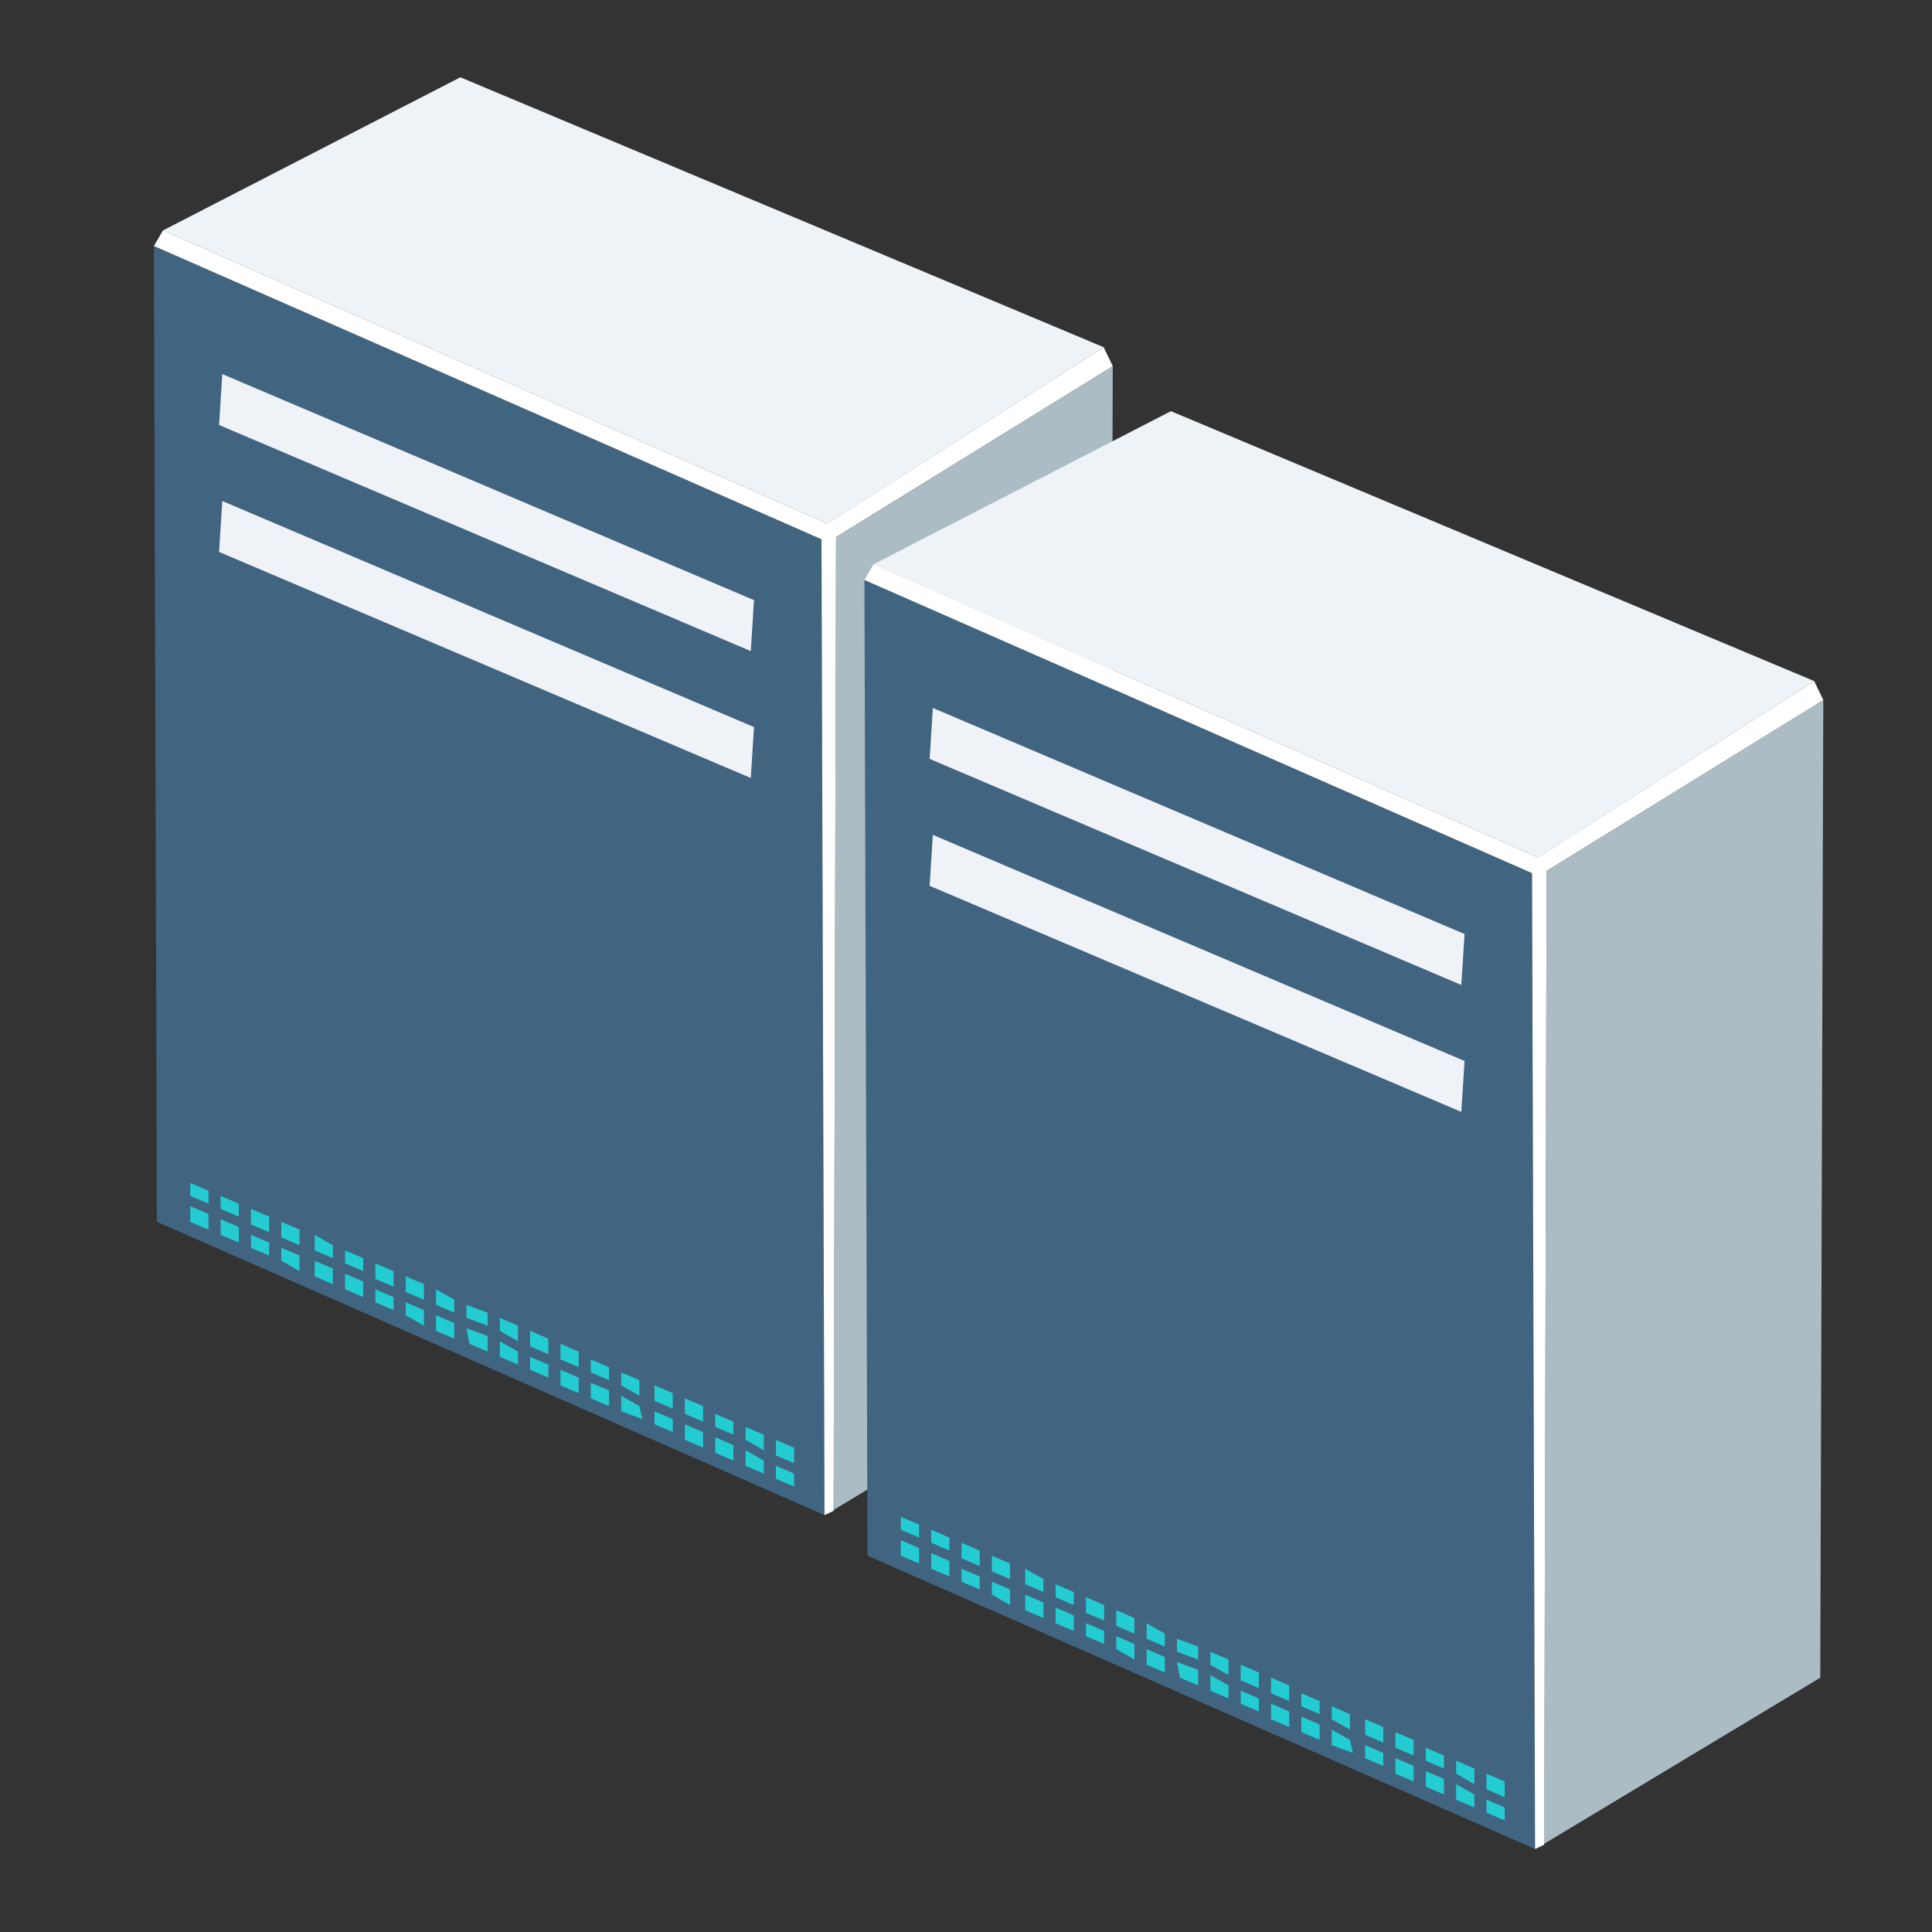 <?xml version="1.0" encoding="UTF-8"?>
<svg width="50px" height="50px" viewBox="0 0 50 50" version="1.1" xmlns="http://www.w3.org/2000/svg" xmlns:xlink="http://www.w3.org/1999/xlink">
    <rect x="0" y="0" width="50" height="50" fill="#333333" stroke="none"/>
    <title>idc</title>
    <g id="页面-1" stroke="none" stroke-width="1" fill="none" fill-rule="evenodd">
        <g id="idc" fill-rule="nonzero">
            <g id="背景区域" opacity="0" fill="#D8D8D8">
                <rect id="矩形" x="0" y="0" width="50" height="50"></rect>
            </g>
            <g id="编组-79" transform="translate(25.5, 25.5) scale(-1, 1) translate(-25.5, -25.5) translate(3, 2)">
                <g id="编组-3" transform="translate(18.581, 0)">
                    <g id="编组-72" transform="translate(0.621, 0)">
                        <polygon id="形状结合" fill="#416480" points="7.46 37.211 24.737 29.621 24.816 4.366 7.539 11.956"></polygon>
                        <g id="编组-2" transform="translate(8.246, 7.025)">
                            <polygon id="路径" fill="#EFF3F8" transform="translate(7.961, 4.24) rotate(-7) translate(-7.961, -4.24) " points="0.736 6.965 15.107 2.834 15.185 1.516 0.814 5.646"></polygon>
                            <polygon id="路径备份-5" fill="#EFF3F8" transform="translate(7.961, 7.525) rotate(-7) translate(-7.961, -7.525) " points="0.736 10.249 15.107 6.119 15.185 4.801 0.814 8.931"></polygon>
                            <path d="M15.156,22.126 L15.628,21.924 L15.628,21.589 L15.156,21.79 L15.156,22.126 Z M15.156,22.798 L15.628,22.596 L15.628,22.193 L15.156,22.395 L15.156,22.798 Z M14.371,22.462 L14.842,22.26 L14.842,21.924 L14.371,22.126 L14.371,22.462 Z M14.371,23.133 L14.842,22.932 L14.842,22.529 L14.371,22.73 L14.371,23.133 Z M13.586,22.865 L14.057,22.663 L14.057,22.26 L13.586,22.462 L13.586,22.865 Z M13.586,23.469 L14.057,23.268 L14.057,22.932 L13.586,23.133 L13.586,23.469 Z M12.8,23.201 L13.272,22.999 L13.272,22.596 L12.8,22.798 L12.8,23.201 Z M12.8,23.872 L13.272,23.604 L13.272,23.268 L12.8,23.469 L12.8,23.872 Z M11.937,23.536 L12.408,23.335 L12.408,22.932 L11.937,23.201 L11.937,23.536 Z M11.937,24.208 L12.408,24.007 L12.408,23.604 L11.937,23.805 L11.937,24.208 Z M11.151,23.872 L11.622,23.671 L11.622,23.335 L11.151,23.536 L11.151,23.872 Z M11.151,24.544 L11.622,24.342 L11.622,23.939 L11.151,24.141 L11.151,24.544 Z M10.366,24.275 L10.837,24.074 L10.837,23.671 L10.366,23.872 L10.366,24.275 Z M10.366,24.88 L10.837,24.678 L10.837,24.342 L10.366,24.544 L10.366,24.88 Z M9.581,24.611 L10.052,24.41 L10.052,24.007 L9.581,24.208 L9.581,24.611 Z M9.581,25.283 L10.052,25.014 L10.052,24.678 L9.581,24.88 L9.581,25.283 Z M8.795,24.947 L9.267,24.745 L9.267,24.342 L8.795,24.611 L8.795,24.947 Z M8.795,25.619 L9.267,25.417 L9.267,25.014 L8.795,25.216 L8.795,25.619 Z M7.932,25.283 L8.481,25.081 L8.481,24.745 L7.932,24.947 L7.932,25.283 Z M7.932,25.954 L8.403,25.753 L8.481,25.35 L7.932,25.551 L7.932,25.954 Z M7.146,25.686 L7.617,25.417 L7.617,25.081 L7.146,25.283 L7.146,25.686 Z M7.146,26.29 L7.617,26.089 L7.617,25.686 L7.146,25.954 L7.146,26.29 Z M6.361,26.022 L6.832,25.82 L6.832,25.417 L6.361,25.619 L6.361,26.022 Z M6.361,26.626 L6.832,26.425 L6.832,26.089 L6.361,26.29 L6.361,26.626 Z M5.576,26.357 L6.047,26.156 L6.047,25.753 L5.576,25.954 L5.576,26.357 Z M5.576,27.029 L6.047,26.828 L6.047,26.425 L5.576,26.626 L5.576,27.029 Z M4.79,26.693 L5.262,26.492 L5.262,26.156 L4.79,26.357 L4.79,26.693 Z M4.79,27.365 L5.262,27.163 L5.262,26.76 L4.79,26.962 L4.79,27.365 Z M4.005,27.096 L4.476,26.828 L4.476,26.492 L4.005,26.693 L4.005,27.096 Z M3.927,27.701 L4.476,27.499 L4.476,27.096 L4.005,27.365 L3.927,27.701 Z M3.141,27.432 L3.612,27.231 L3.612,26.828 L3.141,27.029 L3.141,27.432 Z M3.141,28.037 L3.612,27.835 L3.612,27.499 L3.141,27.701 L3.141,28.037 Z M2.356,27.768 L2.827,27.566 L2.827,27.163 L2.356,27.365 L2.356,27.768 Z M2.356,28.44 L2.827,28.238 L2.827,27.835 L2.356,28.037 L2.356,28.44 Z M1.571,28.104 L2.042,27.902 L2.042,27.566 L1.571,27.768 L1.571,28.104 Z M1.571,28.775 L2.042,28.574 L2.042,28.171 L1.571,28.372 L1.571,28.775 Z M0.785,28.507 L1.256,28.238 L1.256,27.902 L0.785,28.104 L0.785,28.507 Z M0.785,29.111 L1.256,28.91 L1.256,28.507 L0.785,28.775 L0.785,29.111 Z M0,28.843 L0.471,28.641 L0.471,28.238 L0,28.44 L0,28.843 Z M0,29.447 L0.471,29.246 L0.471,28.91 L0,29.111 L0,29.447 Z" id="形状" fill="#23CCD1"></path>
                        </g>
                        <polygon id="路径" fill="#ABBCC4" points="-5.18485466e-14 7.475 0.079 32.778 7.225 37.077 7.161 11.902"></polygon>
                        <polygon id="路径" fill="#EEF3F7" points="0.236 6.985 7.382 11.553 24.58 3.963 16.884 1.20198862e-13"></polygon>
                    </g>
                    <polygon id="路径-2" fill="#FFFFFF" transform="translate(16.609, 20.587) scale(-1, 1) translate(-16.609, -20.587) " points="7.782 4.366 8.018 3.963 25.216 11.553 25.436 11.902 25.373 37.101 25.137 37.211 25.059 11.956"></polygon>
                    <polygon id="路径-3" fill="#FFFFFF" transform="translate(4.364, 9.475) scale(-1, 1) translate(-4.364, -9.475) " points="7.871 6.985 8.107 7.475 0.841 11.964 0.621 11.615"></polygon>
                </g>
                <g id="编组-3备份" transform="translate(0.192, 8.641)">
                    <g id="编组-72" transform="translate(0.621, 0)">
                        <polygon id="形状结合" fill="#416480" points="7.46 37.211 24.737 29.621 24.816 4.366 7.539 11.956"></polygon>
                        <g id="编组-2" transform="translate(8.246, 7.025)">
                            <polygon id="路径" fill="#EFF3F8" transform="translate(7.961, 4.24) rotate(-7) translate(-7.961, -4.24) " points="0.736 6.965 15.107 2.834 15.185 1.516 0.814 5.646"></polygon>
                            <polygon id="路径备份-5" fill="#EFF3F8" transform="translate(7.961, 7.525) rotate(-7) translate(-7.961, -7.525) " points="0.736 10.249 15.107 6.119 15.185 4.801 0.814 8.931"></polygon>
                            <path d="M15.156,22.126 L15.628,21.924 L15.628,21.589 L15.156,21.79 L15.156,22.126 Z M15.156,22.798 L15.628,22.596 L15.628,22.193 L15.156,22.395 L15.156,22.798 Z M14.371,22.462 L14.842,22.26 L14.842,21.924 L14.371,22.126 L14.371,22.462 Z M14.371,23.133 L14.842,22.932 L14.842,22.529 L14.371,22.73 L14.371,23.133 Z M13.586,22.865 L14.057,22.663 L14.057,22.26 L13.586,22.462 L13.586,22.865 Z M13.586,23.469 L14.057,23.268 L14.057,22.932 L13.586,23.133 L13.586,23.469 Z M12.8,23.201 L13.272,22.999 L13.272,22.596 L12.8,22.798 L12.8,23.201 Z M12.8,23.872 L13.272,23.604 L13.272,23.268 L12.8,23.469 L12.8,23.872 Z M11.937,23.536 L12.408,23.335 L12.408,22.932 L11.937,23.201 L11.937,23.536 Z M11.937,24.208 L12.408,24.007 L12.408,23.604 L11.937,23.805 L11.937,24.208 Z M11.151,23.872 L11.622,23.671 L11.622,23.335 L11.151,23.536 L11.151,23.872 Z M11.151,24.544 L11.622,24.342 L11.622,23.939 L11.151,24.141 L11.151,24.544 Z M10.366,24.275 L10.837,24.074 L10.837,23.671 L10.366,23.872 L10.366,24.275 Z M10.366,24.88 L10.837,24.678 L10.837,24.342 L10.366,24.544 L10.366,24.88 Z M9.581,24.611 L10.052,24.41 L10.052,24.007 L9.581,24.208 L9.581,24.611 Z M9.581,25.283 L10.052,25.014 L10.052,24.678 L9.581,24.88 L9.581,25.283 Z M8.795,24.947 L9.267,24.745 L9.267,24.342 L8.795,24.611 L8.795,24.947 Z M8.795,25.619 L9.267,25.417 L9.267,25.014 L8.795,25.216 L8.795,25.619 Z M7.932,25.283 L8.481,25.081 L8.481,24.745 L7.932,24.947 L7.932,25.283 Z M7.932,25.954 L8.403,25.753 L8.481,25.35 L7.932,25.551 L7.932,25.954 Z M7.146,25.686 L7.617,25.417 L7.617,25.081 L7.146,25.283 L7.146,25.686 Z M7.146,26.29 L7.617,26.089 L7.617,25.686 L7.146,25.954 L7.146,26.29 Z M6.361,26.022 L6.832,25.82 L6.832,25.417 L6.361,25.619 L6.361,26.022 Z M6.361,26.626 L6.832,26.425 L6.832,26.089 L6.361,26.29 L6.361,26.626 Z M5.576,26.357 L6.047,26.156 L6.047,25.753 L5.576,25.954 L5.576,26.357 Z M5.576,27.029 L6.047,26.828 L6.047,26.425 L5.576,26.626 L5.576,27.029 Z M4.79,26.693 L5.262,26.492 L5.262,26.156 L4.79,26.357 L4.79,26.693 Z M4.79,27.365 L5.262,27.163 L5.262,26.76 L4.79,26.962 L4.79,27.365 Z M4.005,27.096 L4.476,26.828 L4.476,26.492 L4.005,26.693 L4.005,27.096 Z M3.927,27.701 L4.476,27.499 L4.476,27.096 L4.005,27.365 L3.927,27.701 Z M3.141,27.432 L3.612,27.231 L3.612,26.828 L3.141,27.029 L3.141,27.432 Z M3.141,28.037 L3.612,27.835 L3.612,27.499 L3.141,27.701 L3.141,28.037 Z M2.356,27.768 L2.827,27.566 L2.827,27.163 L2.356,27.365 L2.356,27.768 Z M2.356,28.44 L2.827,28.238 L2.827,27.835 L2.356,28.037 L2.356,28.44 Z M1.571,28.104 L2.042,27.902 L2.042,27.566 L1.571,27.768 L1.571,28.104 Z M1.571,28.775 L2.042,28.574 L2.042,28.171 L1.571,28.372 L1.571,28.775 Z M0.785,28.507 L1.256,28.238 L1.256,27.902 L0.785,28.104 L0.785,28.507 Z M0.785,29.111 L1.256,28.91 L1.256,28.507 L0.785,28.775 L0.785,29.111 Z M0,28.843 L0.471,28.641 L0.471,28.238 L0,28.44 L0,28.843 Z M0,29.447 L0.471,29.246 L0.471,28.91 L0,29.111 L0,29.447 Z" id="形状" fill="#23CCD1"></path>
                        </g>
                        <polygon id="路径" fill="#ABBCC4" points="-5.18485466e-14 7.475 0.079 32.778 7.225 37.077 7.161 11.902"></polygon>
                        <polygon id="路径" fill="#EEF3F7" points="0.236 6.985 7.382 11.553 24.58 3.963 16.884 1.20198862e-13"></polygon>
                    </g>
                    <polygon id="路径-2" fill="#FFFFFF" transform="translate(16.609, 20.587) scale(-1, 1) translate(-16.609, -20.587) " points="7.782 4.366 8.018 3.963 25.216 11.553 25.436 11.902 25.373 37.101 25.137 37.211 25.059 11.956"></polygon>
                    <polygon id="路径-3" fill="#FFFFFF" transform="translate(4.364, 9.475) scale(-1, 1) translate(-4.364, -9.475) " points="7.871 6.985 8.107 7.475 0.841 11.964 0.621 11.615"></polygon>
                </g>
            </g>
        </g>
    </g>
</svg>